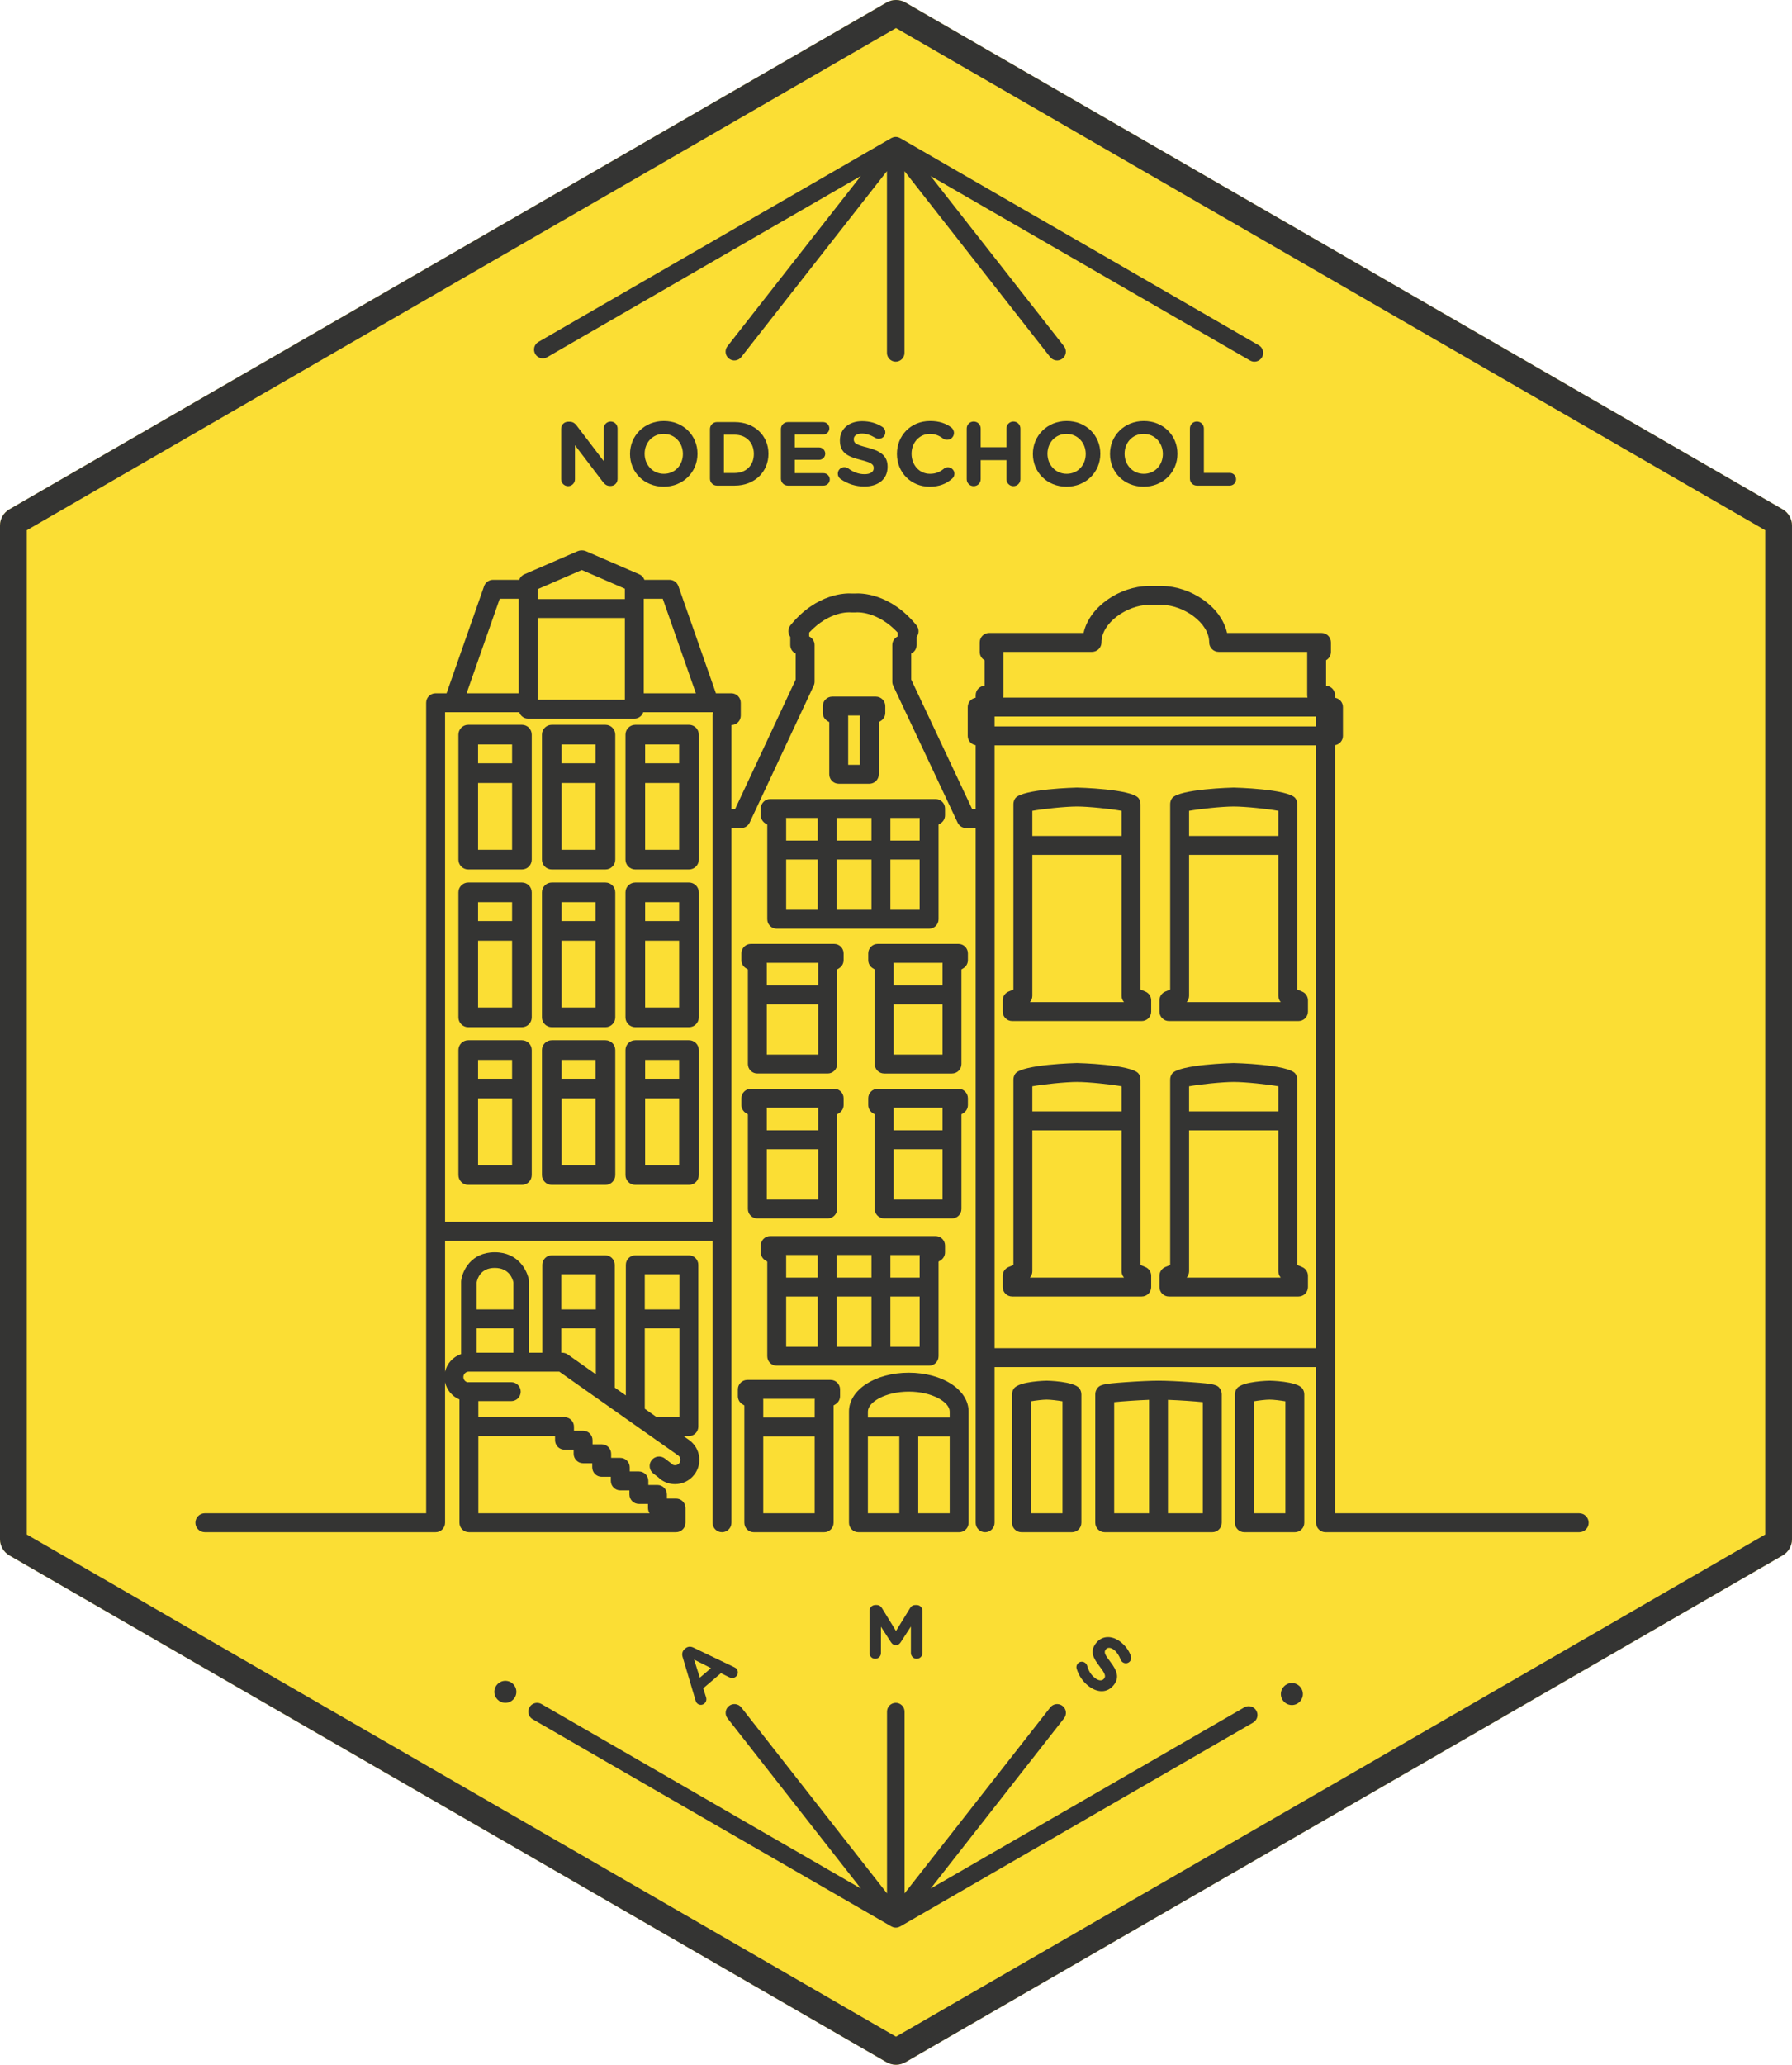 <?xml version="1.0" encoding="utf-8"?>
<!-- Generator: Adobe Illustrator 16.0.0, SVG Export Plug-In . SVG Version: 6.00 Build 0)  -->
<!DOCTYPE svg PUBLIC "-//W3C//DTD SVG 1.1//EN" "http://www.w3.org/Graphics/SVG/1.1/DTD/svg11.dtd">
<svg version="1.1" id="Layer_1" xmlns="http://www.w3.org/2000/svg" xmlns:xlink="http://www.w3.org/1999/xlink" x="0px" y="0px"
	 width="379.105px" height="436.525px" viewBox="0 0 379.105 436.525" enable-background="new 0 0 379.105 436.525"
	 xml:space="preserve">
<path fill="#FBDE34" d="M189.553,436.525c-0.695,0-1.383-0.185-1.988-0.533L1.986,328.847c-1.227-0.707-1.987-2.024-1.987-3.439
	v-214.29c0-1.416,0.761-2.734,1.985-3.439L187.564,0.532C188.167,0.184,188.855,0,189.553,0s1.386,0.184,1.989,0.533L377.12,107.677
	c1.225,0.707,1.986,2.025,1.986,3.44v214.29c0,1.415-0.762,2.732-1.986,3.438L191.542,435.991
	C190.937,436.342,190.25,436.525,189.553,436.525z"/>
<path fill="#343433" d="M377.119,107.678L191.541,0.532C190.938,0.184,190.25,0,189.554,0s-1.385,0.184-1.987,0.532L1.986,107.679
	C0.762,108.384,0,109.702,0,111.118v214.29c0,1.414,0.762,2.732,1.988,3.439l185.578,107.145c0.604,0.35,1.292,0.533,1.988,0.533
	c0.695,0,1.381-0.184,1.986-0.533l185.58-107.146c1.225-0.705,1.984-2.023,1.984-3.438v-214.29
	C379.105,109.702,378.346,108.384,377.119,107.678z M5.669,324.426V112.099L189.554,5.932l183.884,106.166v212.33L189.554,430.594
	L5.669,324.426z"/>
<g>
	<path fill="#343433" d="M113.226,74.833c0.512,0.891,1.65,1.193,2.537,0.68l66.35-38.307l-28.219,36
		c-0.633,0.809-0.49,1.977,0.316,2.607c0.809,0.631,1.975,0.492,2.607-0.314l30.82-39.32V74.61c0,1.025,0.833,1.857,1.855,1.857
		c1.025,0,1.856-0.832,1.856-1.857V36.18l30.82,39.318c0.633,0.807,1.799,0.947,2.609,0.314c0.805-0.631,0.947-1.799,0.314-2.607
		l-28.219-36l67.574,39.014c0.887,0.512,2.023,0.209,2.537-0.68c0.512-0.889,0.209-2.023-0.68-2.537l-75.884-43.811
		c-0.018-0.01-0.039-0.014-0.057-0.023c-0.066-0.035-0.133-0.062-0.203-0.09c-0.021-0.01-0.039-0.025-0.062-0.035
		c-0.02-0.006-0.039-0.004-0.059-0.01c-0.035-0.01-0.066-0.023-0.102-0.033c-0.145-0.035-0.291-0.057-0.439-0.057l-0.008-0.002l0,0
		l0,0c0,0-0.002,0.002-0.004,0.002c-0.15,0-0.299,0.021-0.443,0.057c-0.031,0.008-0.061,0.021-0.092,0.031
		c-0.041,0.012-0.08,0.029-0.121,0.045c-0.072,0.027-0.142,0.055-0.21,0.092c-0.02,0.01-0.039,0.014-0.057,0.023l-74.661,43.105
		C113.017,72.809,112.714,73.944,113.226,74.833z"/>
	<g>
		<path fill="#343433" d="M265.773,361.65c-0.512-0.891-1.65-1.193-2.537-0.68l-66.35,38.307l28.219-36
			c0.633-0.809,0.49-1.977-0.316-2.607c-0.809-0.631-1.975-0.492-2.607,0.314l-30.818,39.32v-38.432
			c0-1.025-0.831-1.857-1.856-1.857s-1.857,0.832-1.857,1.857v38.43l-30.82-39.318c-0.633-0.807-1.797-0.947-2.607-0.314
			c-0.807,0.631-0.947,1.799-0.316,2.607l28.219,36l-67.572-39.014c-0.889-0.512-2.025-0.209-2.537,0.68s-0.209,2.023,0.68,2.537
			l75.882,43.811c0.02,0.01,0.039,0.014,0.057,0.023c0.066,0.035,0.133,0.062,0.203,0.09c0.023,0.01,0.041,0.025,0.064,0.035
			c0.018,0.006,0.039,0.004,0.057,0.01c0.035,0.01,0.068,0.023,0.102,0.033c0.145,0.035,0.291,0.057,0.439,0.057l0.008,0.002l0,0
			l0,0c0,0,0.002-0.002,0.004-0.002c0.15,0,0.299-0.021,0.443-0.057c0.031-0.008,0.061-0.021,0.092-0.031
			c0.043-0.012,0.082-0.029,0.123-0.045c0.07-0.027,0.141-0.055,0.211-0.092c0.018-0.01,0.037-0.014,0.055-0.023l74.659-43.105
			C265.982,363.674,266.285,362.539,265.773,361.65z"/>
		<circle fill="#343433" cx="273.301" cy="358.154" r="2.327"/>
		<circle fill="#343433" cx="106.912" cy="357.682" r="2.327"/>
		<path fill="#343433" d="M147.159,359.533l-2.754-9.244c-0.188-0.641-0.049-1.242,0.463-1.678l0.109-0.094
			c0.512-0.438,1.114-0.469,1.717-0.184l8.697,4.176c0.174,0.08,0.314,0.172,0.417,0.293c0.429,0.5,0.381,1.232-0.118,1.66
			c-0.439,0.375-0.949,0.367-1.453,0.123l-1.715-0.852l-3.75,3.199l0.598,1.91c0.154,0.5,0.023,0.99-0.365,1.322
			c-0.487,0.416-1.197,0.35-1.613-0.139C147.278,359.895,147.211,359.717,147.159,359.533z M150.415,352.672l-3.58-1.807
			l1.219,3.822L150.415,352.672z"/>
		<path fill="#343433" d="M183.953,340.561c0-0.688,0.543-1.232,1.232-1.232h0.271c0.529,0,0.896,0.271,1.121,0.641l2.976,4.85
			l2.992-4.865c0.256-0.416,0.607-0.625,1.104-0.625h0.271c0.689,0,1.232,0.545,1.232,1.232v8.9c0,0.688-0.543,1.232-1.232,1.232
			c-0.672,0-1.215-0.561-1.215-1.232v-5.586l-2.161,3.328c-0.256,0.385-0.575,0.625-1.022,0.625c-0.449,0-0.77-0.24-1.025-0.625
			l-2.128-3.281v5.57c0,0.672-0.543,1.201-1.217,1.201c-0.672,0-1.199-0.529-1.199-1.201V340.561z"/>
		<path fill="#343433" d="M227.763,352.766c-0.096-0.318-0.029-0.713,0.209-1.016c0.395-0.504,1.105-0.576,1.607-0.182
			c0.252,0.197,0.359,0.426,0.416,0.613c0.281,1.014,0.773,1.889,1.629,2.562c0.793,0.623,1.518,0.684,1.924,0.168l0.02-0.023
			c0.387-0.49,0.283-0.98-0.893-2.516c-1.418-1.848-2.176-3.238-0.803-4.988l0.021-0.025c1.256-1.598,3.371-1.645,5.17-0.229
			c1.068,0.84,1.783,1.85,2.18,2.977c0.113,0.293,0.121,0.727-0.176,1.104c-0.396,0.504-1.105,0.576-1.609,0.182
			c-0.188-0.148-0.299-0.318-0.383-0.525c-0.344-0.883-0.779-1.57-1.385-2.045c-0.74-0.584-1.398-0.553-1.734-0.125l-0.02,0.025
			c-0.455,0.58-0.225,1.066,0.988,2.652c1.42,1.871,1.924,3.305,0.717,4.84l-0.02,0.025c-1.375,1.748-3.482,1.68-5.381,0.186
			C229.083,355.516,228.19,354.242,227.763,352.766z"/>
	</g>
	<g>
		<path fill="#343433" d="M120.176,102.782c0.805,0,1.459-0.653,1.459-1.459v-7.191l5.909,7.75c0.4,0.515,0.821,0.862,1.534,0.862
			h0.097c0.822,0,1.474-0.651,1.474-1.478V90.58c0-0.805-0.651-1.456-1.456-1.456s-1.459,0.651-1.459,1.456v6.927l-5.698-7.48
			c-0.4-0.52-0.825-0.863-1.534-0.863h-0.308c-0.821,0-1.477,0.65-1.477,1.478v10.683
			C118.717,102.128,119.372,102.782,120.176,102.782z"/>
		<path fill="#343433" d="M140.404,102.897c4.143,0,7.153-3.126,7.153-6.945v-0.036c0-3.82-2.972-6.906-7.117-6.906
			c-4.142,0-7.156,3.125-7.156,6.942v0.039C133.284,99.806,136.26,102.897,140.404,102.897z M136.374,95.916
			c0-2.304,1.649-4.185,4.03-4.185c2.375,0,4.068,1.921,4.068,4.221v0.039c0,2.304-1.653,4.181-4.032,4.181s-4.066-1.917-4.066-4.22
			V95.916z"/>
		<path fill="#343433" d="M151.675,102.667h3.759c4.221,0,7.135-2.936,7.135-6.716v-0.036c0-3.781-2.914-6.678-7.135-6.678h-3.759
			c-0.825,0-1.48,0.654-1.48,1.478v10.476C150.194,102.013,150.85,102.667,151.675,102.667z M153.148,91.906h2.285
			c2.414,0,4.045,1.667,4.045,4.046v0.039c0,2.378-1.631,4.009-4.045,4.009h-2.285V91.906z"/>
		<path fill="#343433" d="M166.682,102.667h7.54c0.729,0,1.323-0.575,1.323-1.305s-0.595-1.324-1.323-1.324h-6.081v-2.822h5.122
			c0.73,0,1.323-0.57,1.323-1.301s-0.593-1.323-1.323-1.323h-5.122v-2.725h5.984c0.73,0,1.327-0.576,1.327-1.307
			c0-0.726-0.597-1.323-1.327-1.323h-7.443c-0.822,0-1.477,0.654-1.477,1.478v10.476
			C165.205,102.013,165.859,102.667,166.682,102.667z"/>
		<path fill="#343433" d="M177.798,101.248c1.495,1.073,3.279,1.61,5.043,1.61c2.897,0,4.93-1.495,4.93-4.163v-0.04
			c0-2.339-1.533-3.315-4.257-4.027c-2.321-0.594-2.897-0.884-2.897-1.763v-0.039c0-0.655,0.597-1.169,1.728-1.169
			c0.923,0,1.841,0.324,2.82,0.9c0.23,0.135,0.459,0.211,0.748,0.211c0.766,0,1.381-0.598,1.381-1.363
			c0-0.575-0.326-0.976-0.65-1.169c-1.209-0.765-2.629-1.191-4.259-1.191c-2.742,0-4.699,1.613-4.699,4.05v0.039
			c0,2.665,1.745,3.415,4.448,4.102c2.247,0.579,2.704,0.963,2.704,1.71v0.039c0,0.787-0.725,1.267-1.933,1.267
			c-1.306,0-2.419-0.462-3.438-1.21c-0.188-0.135-0.458-0.268-0.84-0.268c-0.769,0-1.384,0.594-1.384,1.363
			C177.24,100.593,177.473,101.016,177.798,101.248z"/>
		<path fill="#343433" d="M196.642,102.897c2.148,0,3.566-0.633,4.773-1.688c0.273-0.232,0.502-0.594,0.502-1.055
			c0-0.748-0.633-1.362-1.381-1.362c-0.348,0-0.652,0.135-0.883,0.328c-0.846,0.669-1.672,1.052-2.916,1.052
			c-2.303,0-3.893-1.917-3.893-4.22v-0.036c0-2.304,1.629-4.185,3.893-4.185c1.055,0,1.918,0.347,2.744,0.961
			c0.209,0.134,0.479,0.287,0.883,0.287c0.805,0,1.455-0.633,1.455-1.438c0-0.519-0.266-0.941-0.574-1.17
			c-1.111-0.826-2.477-1.362-4.49-1.362c-4.123,0-7.002,3.125-7.002,6.942v0.039C189.753,99.846,192.688,102.897,196.642,102.897z"
			/>
		<path fill="#343433" d="M205.991,102.782c0.826,0,1.477-0.653,1.477-1.477v-4.027h5.451v4.027c0,0.823,0.648,1.477,1.473,1.477
			c0.826,0,1.479-0.653,1.479-1.477V90.6c0-0.825-0.652-1.477-1.479-1.477c-0.824,0-1.473,0.651-1.473,1.477v3.953h-5.451V90.6
			c0-0.825-0.65-1.477-1.477-1.477c-0.828,0-1.479,0.651-1.479,1.477v10.705C204.513,102.128,205.163,102.782,205.991,102.782z"/>
		<path fill="#343433" d="M225.626,102.897c4.141,0,7.152-3.126,7.152-6.945v-0.036c0-3.82-2.971-6.906-7.117-6.906
			c-4.141,0-7.152,3.125-7.152,6.942v0.039C218.509,99.806,221.479,102.897,225.626,102.897z M221.595,95.916
			c0-2.304,1.652-4.185,4.031-4.185s4.066,1.921,4.066,4.221v0.039c0,2.304-1.652,4.181-4.031,4.181s-4.066-1.917-4.066-4.22V95.916
			z"/>
		<path fill="#343433" d="M241.938,102.897c4.145,0,7.156-3.126,7.156-6.945v-0.036c0-3.82-2.975-6.906-7.117-6.906
			c-4.145,0-7.156,3.125-7.156,6.942v0.039C234.821,99.806,237.792,102.897,241.938,102.897z M237.911,95.916
			c0-2.304,1.648-4.185,4.027-4.185c2.377,0,4.066,1.921,4.066,4.221v0.039c0,2.304-1.648,4.181-4.027,4.181
			c-2.377,0-4.066-1.917-4.066-4.22V95.916z"/>
		<path fill="#343433" d="M253.208,102.667h6.947c0.746,0,1.34-0.597,1.34-1.345s-0.594-1.341-1.34-1.341h-5.471V90.6
			c0-0.825-0.648-1.477-1.477-1.477c-0.826,0-1.477,0.651-1.477,1.477v10.591C251.731,102.013,252.382,102.667,253.208,102.667z"/>
	</g>
</g>
<g>
	<path fill="#343433" d="M110.413,153.24H99.06c-1.148,0-2.079,0.931-2.079,2.079v26.423c0,1.148,0.931,2.079,2.079,2.079h11.353
		c1.148,0,2.079-0.931,2.079-2.079v-26.423C112.491,154.17,111.561,153.24,110.413,153.24z M101.139,165.539h7.195v14.124h-7.195
		V165.539z M108.334,157.397v3.985h-7.195v-3.985H108.334z"/>
	<path fill="#343433" d="M145.755,153.24h-11.353c-1.148,0-2.079,0.931-2.079,2.079v26.423c0,1.148,0.931,2.079,2.079,2.079h11.353
		c1.148,0,2.079-0.931,2.079-2.079v-26.423C147.834,154.17,146.903,153.24,145.755,153.24z M136.481,165.539h7.195v14.124h-7.195
		V165.539z M143.677,157.397v3.985h-7.195v-3.985H143.677z"/>
	<path fill="#343433" d="M128.084,153.24h-11.353c-1.148,0-2.079,0.931-2.079,2.079v26.423c0,1.148,0.931,2.079,2.079,2.079h11.353
		c1.148,0,2.079-0.931,2.079-2.079v-26.423C130.163,154.17,129.232,153.24,128.084,153.24z M118.81,165.539h7.195v14.124h-7.195
		V165.539z M126.005,157.397v3.985h-7.195v-3.985H126.005z"/>
	<path fill="#343433" d="M110.413,186.583H99.06c-1.148,0-2.079,0.931-2.079,2.079v26.423c0,1.148,0.931,2.079,2.079,2.079h11.353
		c1.148,0,2.079-0.931,2.079-2.079v-26.423C112.491,187.513,111.561,186.583,110.413,186.583z M101.139,198.882h7.195v14.124h-7.195
		V198.882z M108.334,190.74v3.985h-7.195v-3.985H108.334z"/>
	<path fill="#343433" d="M145.755,186.583h-11.353c-1.148,0-2.079,0.931-2.079,2.079v26.423c0,1.148,0.931,2.079,2.079,2.079h11.353
		c1.148,0,2.079-0.931,2.079-2.079v-26.423C147.834,187.513,146.903,186.583,145.755,186.583z M136.481,198.882h7.195v14.124h-7.195
		V198.882z M143.677,190.74v3.985h-7.195v-3.985H143.677z"/>
	<path fill="#343433" d="M128.084,186.583h-11.353c-1.148,0-2.079,0.931-2.079,2.079v26.423c0,1.148,0.931,2.079,2.079,2.079h11.353
		c1.148,0,2.079-0.931,2.079-2.079v-26.423C130.163,187.513,129.232,186.583,128.084,186.583z M118.81,198.882h7.195v14.124h-7.195
		V198.882z M126.005,190.74v3.985h-7.195v-3.985H126.005z"/>
	<path fill="#343433" d="M110.413,219.926H99.06c-1.148,0-2.079,0.93-2.079,2.078v26.424c0,1.148,0.931,2.078,2.079,2.078h11.353
		c1.148,0,2.079-0.93,2.079-2.078v-26.424C112.491,220.855,111.561,219.926,110.413,219.926z M101.139,232.225h7.195v14.125h-7.195
		V232.225z M108.334,224.082v3.986h-7.195v-3.986H108.334z"/>
	<path fill="#343433" d="M145.755,219.926h-11.353c-1.148,0-2.079,0.93-2.079,2.078v26.424c0,1.148,0.931,2.078,2.079,2.078h11.353
		c1.148,0,2.079-0.93,2.079-2.078v-26.424C147.834,220.855,146.903,219.926,145.755,219.926z M136.481,232.225h7.195v14.125h-7.195
		V232.225z M143.677,224.082v3.986h-7.195v-3.986H143.677z"/>
	<path fill="#343433" d="M128.084,219.926h-11.353c-1.148,0-2.079,0.93-2.079,2.078v26.424c0,1.148,0.931,2.078,2.079,2.078h11.353
		c1.148,0,2.079-0.93,2.079-2.078v-26.424C130.163,220.855,129.232,219.926,128.084,219.926z M118.81,232.225h7.195v14.125h-7.195
		V232.225z M126.005,224.082v3.986h-7.195v-3.986H126.005z"/>
	<path fill="#343433" d="M160.947,170.937v1.434c0,0.695,0.361,1.34,0.953,1.704l0.417,0.256v20.008c0,1.104,0.896,2,2,2h32.24
		c1.104,0,2-0.896,2-2V174.33l0.417-0.256c0.592-0.364,0.952-1.009,0.952-1.704v-1.434c0-1.104-0.896-2-2-2h-34.978
		C161.842,168.937,160.947,169.832,160.947,170.937z M166.316,181.713h6.668v10.625h-6.668V181.713z M184.366,181.713v10.625h-7.382
		v-10.625H184.366z M176.984,177.713v-4.776h7.382v4.776H176.984z M188.365,192.338v-10.625h6.19v10.625H188.365z M194.556,173.212
		v4.501h-6.19v-4.776h6.209C194.562,173.027,194.556,173.119,194.556,173.212z M172.984,172.937v4.776h-6.668v-4.501
		c0-0.093-0.006-0.185-0.019-0.275H172.984z"/>
	<path fill="#343433" d="M192.257,290.211c-7.095,0-12.653,3.608-12.653,8.216v23.512c0,1.104,0.896,2,2,2h21.307
		c1.104,0,2-0.896,2-2v-23.512C204.911,293.819,199.353,290.211,192.257,290.211z M192.257,294.211c4.953,0,8.654,2.226,8.654,4.216
		v1.261h-17.307v-1.261C183.604,296.437,187.305,294.211,192.257,294.211z M183.604,303.688h6.653v16.251h-6.653V303.688z
		 M194.257,319.938v-16.251h6.654v16.251H194.257z"/>
	<path fill="#343433" d="M334.09,319.938h-51.667V157.55c0.951-0.154,1.68-0.973,1.68-1.968v-6.095c0-0.995-0.729-1.813-1.68-1.968
		v-0.54c0-1.065-0.833-1.936-1.883-1.997v-5.399c0.611-0.342,1.025-0.997,1.025-1.747v-2.019c0-1.104-0.896-2-2-2h-19.975
		c-1.268-5.693-7.772-9.835-13.68-9.933l-3.027,0c-5.876,0.097-12.378,4.239-13.645,9.932h-19.973c-1.104,0-2,0.896-2,2v2.019
		c0,0.75,0.414,1.405,1.025,1.747v5.399c-1.05,0.061-1.883,0.931-1.883,1.997v0.54c-0.951,0.154-1.68,0.973-1.68,1.968v6.095
		c0,0.995,0.729,1.813,1.68,1.968v13.523h-0.737l-12.899-27.396v-5.498c0.677-0.32,1.145-1.01,1.145-1.808v-1.701
		c0.081-0.107,0.152-0.224,0.212-0.348c0.332-0.696,0.233-1.521-0.253-2.121c-5.595-6.896-11.91-6.792-12.938-6.723h-0.773
		c-1.033-0.069-7.343-0.172-12.938,6.723c-0.486,0.599-0.584,1.424-0.252,2.12c0.059,0.125,0.13,0.24,0.211,0.347v1.702
		c0,0.799,0.468,1.488,1.146,1.809v5.5l-12.824,27.393h-0.764v-17.778c1.091-0.016,1.971-0.905,1.971-2v-2.717c0-1.104-0.896-2-2-2
		h-3.258l-7.94-22.653c-0.281-0.802-1.038-1.338-1.887-1.338h-5.299c-0.18-0.502-0.554-0.934-1.083-1.163l-11.299-4.9
		c-0.251-0.109-0.522-0.165-0.796-0.165h-0.135c-0.274,0-0.544,0.056-0.796,0.165l-11.299,4.9c-0.528,0.229-0.903,0.661-1.083,1.163
		h-5.538c-0.85,0-1.606,0.537-1.887,1.338l-7.94,22.653h-2.317c-1.104,0-2,0.896-2,2v171.36h-46.82c-1.104,0-2,0.896-2,2
		s0.896,2,2,2h48.82c1.104,0,2-0.896,2-2v-29.711c0.361,1.65,1.513,3.007,3.042,3.646v4.45v1.296v20.319c0,1.104,0.896,2,2,2h43.824
		c1.104,0,2-0.896,2-2v-3.106c0-1.104-0.896-2-2-2h-1.934v-0.869c0-1.104-0.896-2-2-2h-1.933v-0.867c0-1.104-0.896-2-2-2h-1.933
		v-0.87c0-1.104-0.896-2-2-2h-1.933v-0.869c0-1.104-0.896-2-2-2h-1.934v-0.867c0-1.104-0.896-2-2-2h-1.933v-0.87
		c0-1.104-0.896-2-2-2h-18.227v-3.396h6.962c1.104,0,2-0.896,2-2s-0.896-2-2-2h-8.987c-0.088,0-0.176,0.006-0.261,0.018
		c-0.503-0.118-0.879-0.57-0.879-1.109c0-0.63,0.512-1.142,1.141-1.142h19.146l8.47,5.968c0.083,0.068,0.169,0.131,0.263,0.186
		l6.189,4.36c0.003,0.002,0.005,0.006,0.009,0.008l3.894,2.743c0.002,0.001,0.004,0.002,0.006,0.003l6.355,4.478
		c0.241,0.186,0.396,0.453,0.435,0.756c0.039,0.303-0.042,0.603-0.228,0.844c-0.327,0.426-0.896,0.557-1.366,0.348
		c-0.063-0.064-0.131-0.124-0.204-0.181l-1.487-1.144c-0.877-0.673-2.131-0.51-2.805,0.367c-0.673,0.875-0.509,2.131,0.366,2.805
		l1.134,0.871c0.094,0.114,0.202,0.219,0.324,0.312c0.932,0.718,2.035,1.064,3.128,1.064c1.543,0,3.069-0.689,4.081-2.004
		c0.837-1.089,1.2-2.438,1.023-3.8c-0.178-1.363-0.875-2.574-2.031-3.46l-1.27-0.895h1.124c1.104,0,2-0.896,2-2v-34.217
		c0-1.104-0.896-2-2-2h-11.328c-1.104,0-2,0.896-2,2v27.617l-2.344-1.651v-25.966c0-1.104-0.896-2-2-2H116.73c-1.104,0-2,0.896-2,2
		v18.587h-2.81v-15.024c0-0.084-0.007-0.167-0.019-0.25c-0.316-2.062-2.235-5.964-7.234-5.964c-5.033,0-6.85,3.932-7.107,6.011
		c-0.008,0.067-0.013,0.136-0.013,0.203v15.313c-1.696,0.57-3.003,1.983-3.391,3.755v-27.707h56.586v59.612c0,1.104,0.896,2,2,2
		s2-0.896,2-2V175.073h2.036c0.776,0,1.482-0.449,1.812-1.152l13.552-28.948c0.124-0.266,0.188-0.555,0.188-0.848v-7.753
		c0-0.799-0.468-1.488-1.146-1.809v-0.821c4.279-4.585,8.523-4.287,8.694-4.274c0.07,0.007,0.141,0.011,0.211,0.011h0.923
		c0.071,0,0.141-0.004,0.211-0.011c0.05-0.003,4.396-0.316,8.692,4.275v0.821c-0.677,0.32-1.145,1.01-1.145,1.808v7.753
		c0,0.294,0.065,0.585,0.19,0.852l13.631,28.948c0.33,0.701,1.035,1.148,1.81,1.148h2.006v146.865c0,1.104,0.896,2,2,2s2-0.896,2-2
		v-32.909h68.014v32.909c0,1.104,0.896,2,2,2h53.667c1.104,0,2-0.896,2-2S335.194,319.938,334.09,319.938z M119.425,306.489h1.933
		v0.867c0,1.104,0.896,2,2,2h1.934v0.869c0,1.104,0.896,2,2,2h1.933v0.87c0,1.104,0.896,2,2,2h1.933v0.867c0,1.104,0.896,2,2,2
		h1.933v0.869c0,0.409,0.123,0.79,0.333,1.106h-36.224v-16.319h16.227v0.87C117.425,305.594,118.321,306.489,119.425,306.489z
		 M143.73,269.402v7.438h-7.328v-7.438H143.73z M136.402,280.841h7.328v18.778h-4.8l-0.459-0.324l-2.068-1.457V280.841z
		 M126.059,269.402v7.438h-7.328v-7.438H126.059z M118.73,280.841h7.328v9.709l-5.953-4.195c-0.337-0.237-0.739-0.365-1.152-0.365
		h-0.223V280.841z M100.85,285.989v-5.148h7.768v5.148H100.85z M104.667,268.054c3.086,0,3.807,2.372,3.95,3.062v5.726h-7.768
		v-5.749C100.969,270.413,101.604,268.054,104.667,268.054z M147.216,146.578h-11.021v-19.991h4.014L147.216,146.578z
		 M113.734,130.657h18.461v17.282h-18.461V130.657z M123.083,120.509l9.111,3.952v2.196h-18.461v-2.093L123.083,120.509z
		 M105.72,126.587h4.014v19.991H98.712L105.72,126.587z M94.157,258.326V150.578h15.691c0.268,0.79,1.006,1.361,1.886,1.361h22.461
		c0.88,0,1.619-0.572,1.886-1.361h14.794c-0.085,0.223-0.132,0.464-0.132,0.717v107.031H94.157z M210.409,151.487h68.014v2.095
		h-68.014V151.487z M212.292,137.837c0-0.006,0-0.012,0-0.019h18.727c1.104,0,2-0.896,2-2c0-4.184,5.461-7.859,9.898-7.933l2.961,0
		c4.472,0.074,9.934,3.749,9.934,7.933c0,1.104,0.896,2,2,2h18.729c0,0.006,0,0.012,0,0.019v9.143c0,0.177,0.03,0.345,0.073,0.508
		h-64.395c0.043-0.163,0.073-0.331,0.073-0.508V137.837z M210.409,285.029V157.582h68.014v127.447H210.409z"/>
	<path fill="#343433" d="M164.316,288.729h32.24c1.104,0,2-0.896,2-2v-20.008l0.417-0.256c0.592-0.364,0.952-1.01,0.952-1.704
		v-1.434c0-1.104-0.896-2-2-2h-34.978c-1.104,0-2,0.896-2,2v1.434c0,0.694,0.361,1.34,0.953,1.704l0.417,0.256v20.008
		C162.316,287.834,163.211,288.729,164.316,288.729z M166.316,274.104h6.668v10.625h-6.668V274.104z M184.366,274.104v10.625h-7.382
		v-10.625H184.366z M176.984,270.104v-4.776h7.382v4.776H176.984z M188.365,284.729v-10.625h6.19v10.625H188.365z M194.556,265.604
		v4.501h-6.19v-4.776h6.209C194.562,265.419,194.556,265.511,194.556,265.604z M172.984,265.328v4.776h-6.668v-4.501
		c0-0.093-0.006-0.185-0.019-0.275H172.984z"/>
	<path fill="#343433" d="M156.848,201.561v1.435c0,0.695,0.361,1.34,0.954,1.704l0.416,0.255v20.007c0,1.104,0.896,2,2,2h14.881
		c1.104,0,2-0.896,2-2v-20.007l0.416-0.255c0.593-0.364,0.954-1.009,0.954-1.704v-1.435c0-1.104-0.896-2-2-2h-17.619
		C157.744,199.561,156.848,200.456,156.848,201.561z M162.217,222.962v-10.624h10.881v10.624H162.217z M173.117,203.561
		c-0.013,0.09-0.019,0.183-0.019,0.275v4.502h-10.881v-4.502c0-0.093-0.006-0.185-0.019-0.275H173.117z"/>
	<path fill="#343433" d="M204.763,201.561c0-1.104-0.896-2-2-2h-17.082c-1.104,0-2,0.896-2,2v1.435c0,0.695,0.361,1.341,0.954,1.705
		l0.416,0.255v20.007c0,1.104,0.896,2,2,2h14.344c1.104,0,2-0.896,2-2v-20.008l0.415-0.255c0.592-0.364,0.952-1.009,0.952-1.704
		V201.561z M199.414,203.561c-0.012,0.09-0.019,0.183-0.019,0.275v4.502h-10.344v-4.502c0-0.093-0.007-0.185-0.02-0.275H199.414z
		 M189.052,222.962v-10.624h10.344v10.624H189.052z"/>
	<path fill="#343433" d="M156.848,233.626c0,0.694,0.361,1.34,0.953,1.704l0.417,0.256v20.008c0,1.104,0.896,2,2,2h14.881
		c1.104,0,2-0.896,2-2v-20.008l0.417-0.256c0.592-0.364,0.953-1.01,0.953-1.704v-1.434c0-1.104-0.896-2-2-2h-17.619
		c-1.104,0-2,0.896-2,2V233.626z M162.217,253.594v-10.625h10.881v10.625H162.217z M173.117,234.192
		c-0.013,0.091-0.019,0.183-0.019,0.275v4.501h-10.881v-4.501c0-0.093-0.006-0.185-0.019-0.275H173.117z"/>
	<path fill="#343433" d="M203.396,255.594v-20.009l0.416-0.256c0.591-0.364,0.951-1.009,0.951-1.703v-1.434c0-1.104-0.896-2-2-2
		h-17.082c-1.104,0-2,0.896-2,2v1.434c0,0.695,0.361,1.34,0.953,1.704l0.417,0.256v20.008c0,1.104,0.896,2,2,2h14.344
		C202.5,257.594,203.396,256.698,203.396,255.594z M199.414,234.192c-0.012,0.091-0.019,0.183-0.019,0.275v4.501h-10.344v-4.501
		c0-0.093-0.007-0.185-0.02-0.275H199.414z M189.052,253.594v-10.625h10.344v10.625H189.052z"/>
	<path fill="#343433" d="M175.717,291.744h-17.619c-1.104,0-2,0.896-2,2v1.434c0,0.695,0.361,1.34,0.953,1.704l0.417,0.256v24.801
		c0,1.104,0.896,2,2,2h14.88c1.104,0,2-0.896,2-2v-24.801l0.417-0.256c0.592-0.364,0.953-1.01,0.953-1.704v-1.434
		C177.717,292.64,176.822,291.744,175.717,291.744z M172.367,295.744c-0.013,0.091-0.019,0.183-0.019,0.275v3.668h-10.88v-3.668
		c0-0.093-0.006-0.185-0.019-0.275H172.367z M161.468,319.938v-16.251h10.88v16.251H161.468z"/>
	<path fill="#343433" d="M177.434,165.702h6.482c1.104,0,2-0.896,2-2v-11.031l0.416-0.255c0.593-0.364,0.954-1.009,0.954-1.704
		v-1.434c0-1.104-0.896-2-2-2h-9.222c-1.104,0-2,0.896-2,2v1.434c0,0.695,0.361,1.341,0.954,1.705l0.416,0.255v11.03
		C175.434,164.807,176.33,165.702,177.434,165.702z M181.936,151.278c-0.013,0.09-0.019,0.182-0.019,0.274v10.149h-2.482v-10.149
		c0-0.092-0.006-0.184-0.019-0.274H181.936z"/>
	<path fill="#343433" d="M228.343,293.521c-1.173-1.522-6.854-1.617-6.91-1.617s-5.729,0.095-6.906,1.613
		c-0.276,0.356-0.428,0.815-0.43,1.27l-0.002,27.151c0,1.104,0.896,2,2,2h10.676c1.104,0,2-0.896,2-2v-27.151h-0.002
		C228.767,294.334,228.616,293.878,228.343,293.521z M224.771,319.938h-6.676v-23.676c1.035-0.177,2.511-0.358,3.338-0.358
		s2.304,0.182,3.338,0.358V319.938z"/>
	<path fill="#343433" d="M275.495,293.518c-1.177-1.519-6.85-1.613-6.906-1.613s-5.729,0.095-6.906,1.613
		c-0.276,0.356-0.428,0.815-0.43,1.27l-0.002,27.151c0,1.104,0.896,2,2,2h10.676c1.104,0,2-0.896,2-2v-27.151h-0.002
		C275.923,294.333,275.771,293.874,275.495,293.518z M271.927,319.938h-6.676v-23.676c1.035-0.177,2.511-0.358,3.338-0.358
		s2.304,0.182,3.338,0.358V319.938z"/>
	<path fill="#343433" d="M252.068,292.22c-2.601-0.188-5.404-0.315-6.981-0.315l0,0l0,0c-0.001,0-0.001,0-0.002,0
		c-1.571,0-4.375,0.127-6.976,0.315c-4.894,0.354-5.522,0.512-6.123,1.529c-0.187,0.316-0.279,0.678-0.278,1.038v27.151
		c0,1.104,0.896,2,2,2h22.76c1.104,0,2-0.896,2-2v-27.151c0.001-0.36-0.092-0.722-0.278-1.038
		C257.589,292.731,256.96,292.574,252.068,292.22z M235.708,296.439c1.789-0.186,4.919-0.4,7.379-0.491v23.99h-7.379V296.439z
		 M254.468,319.938h-7.381v-23.989c2.461,0.09,5.592,0.305,7.381,0.49V319.938z"/>
	<path fill="#343433" d="M275.479,209.641l-1.04-0.438v-39.198h-0.003c-0.001-0.438-0.136-0.881-0.389-1.23
		c-1.435-1.986-12.938-2.261-13.052-2.261s-11.621,0.276-13.052,2.264c-0.252,0.349-0.386,0.791-0.387,1.228l-0.001,8.713
		c0,0.008-0.002,0.015-0.002,0.022s0.002,0.015,0.002,0.022l-0.002,30.44l-1.041,0.438c-0.742,0.312-1.225,1.039-1.225,1.844v2.384
		c0,1.104,0.896,2,2,2h27.414c1.104,0,2-0.896,2-2v-2.384C276.702,210.68,276.22,209.953,275.479,209.641z M260.995,170.514
		c2.459,0,7.236,0.512,9.443,0.915v5.312h-18.885v-5.312C253.76,171.025,258.537,170.514,260.995,170.514z M251.041,211.868
		c0.323-0.36,0.513-0.833,0.513-1.337V180.74h18.885v29.791c0,0.504,0.189,0.977,0.513,1.337H251.041z"/>
	<path fill="#343433" d="M242.318,209.641l-1.04-0.438v-39.198h-0.003c-0.001-0.438-0.136-0.881-0.389-1.23
		c-1.435-1.986-12.938-2.261-13.052-2.261s-11.615,0.275-13.05,2.261c-0.253,0.349-0.388,0.792-0.389,1.23l-0.001,8.693
		c0,0.014-0.004,0.027-0.004,0.042c0,0.014,0.004,0.028,0.004,0.042l-0.002,30.42l-1.041,0.438
		c-0.742,0.312-1.225,1.039-1.225,1.844v2.384c0,1.104,0.896,2,2,2h27.414c1.104,0,2-0.896,2-2v-2.384
		C243.542,210.68,243.06,209.953,242.318,209.641z M227.835,170.514c2.459,0,7.237,0.512,9.443,0.915v5.312h-18.885v-5.312
		C220.6,171.025,225.377,170.514,227.835,170.514z M217.881,211.868c0.323-0.36,0.513-0.833,0.513-1.337V180.74h18.885v29.791
		c0,0.504,0.189,0.977,0.513,1.337H217.881z"/>
	<path fill="#343433" d="M275.479,267.877l-1.04-0.438v-39.198h-0.003c-0.001-0.438-0.136-0.881-0.389-1.23
		c-1.435-1.985-12.938-2.261-13.052-2.261s-11.621,0.275-13.052,2.264c-0.252,0.349-0.386,0.791-0.387,1.228l-0.001,8.713
		c0,0.008-0.002,0.015-0.002,0.022s0.002,0.015,0.002,0.022l-0.002,30.44l-1.041,0.438c-0.742,0.312-1.225,1.039-1.225,1.844v2.384
		c0,1.104,0.896,2,2,2h27.414c1.104,0,2-0.896,2-2v-2.384C276.702,268.916,276.22,268.189,275.479,267.877z M260.995,228.75
		c2.459,0,7.236,0.512,9.443,0.915v5.312h-18.885v-5.312C253.76,229.262,258.537,228.75,260.995,228.75z M251.041,270.104
		c0.323-0.36,0.513-0.833,0.513-1.337v-29.791h18.885v29.791c0,0.504,0.189,0.977,0.513,1.337H251.041z"/>
	<path fill="#343433" d="M242.318,267.877l-1.04-0.438v-39.198h-0.003c-0.001-0.438-0.136-0.881-0.389-1.23
		c-1.435-1.985-12.938-2.261-13.052-2.261s-11.615,0.275-13.05,2.261c-0.253,0.35-0.388,0.793-0.389,1.23l-0.001,8.693
		c0,0.015-0.004,0.027-0.004,0.042s0.004,0.027,0.004,0.042l-0.002,30.421l-1.041,0.438c-0.742,0.312-1.225,1.039-1.225,1.844v2.384
		c0,1.104,0.896,2,2,2h27.414c1.104,0,2-0.896,2-2v-2.384C243.542,268.916,243.06,268.189,242.318,267.877z M227.835,228.75
		c2.459,0,7.237,0.512,9.443,0.915v5.312h-18.885v-5.312C220.6,229.262,225.377,228.75,227.835,228.75z M217.881,270.104
		c0.323-0.36,0.513-0.833,0.513-1.337v-29.791h18.885v29.791c0,0.504,0.189,0.977,0.513,1.337H217.881z"/>
</g>
</svg>
